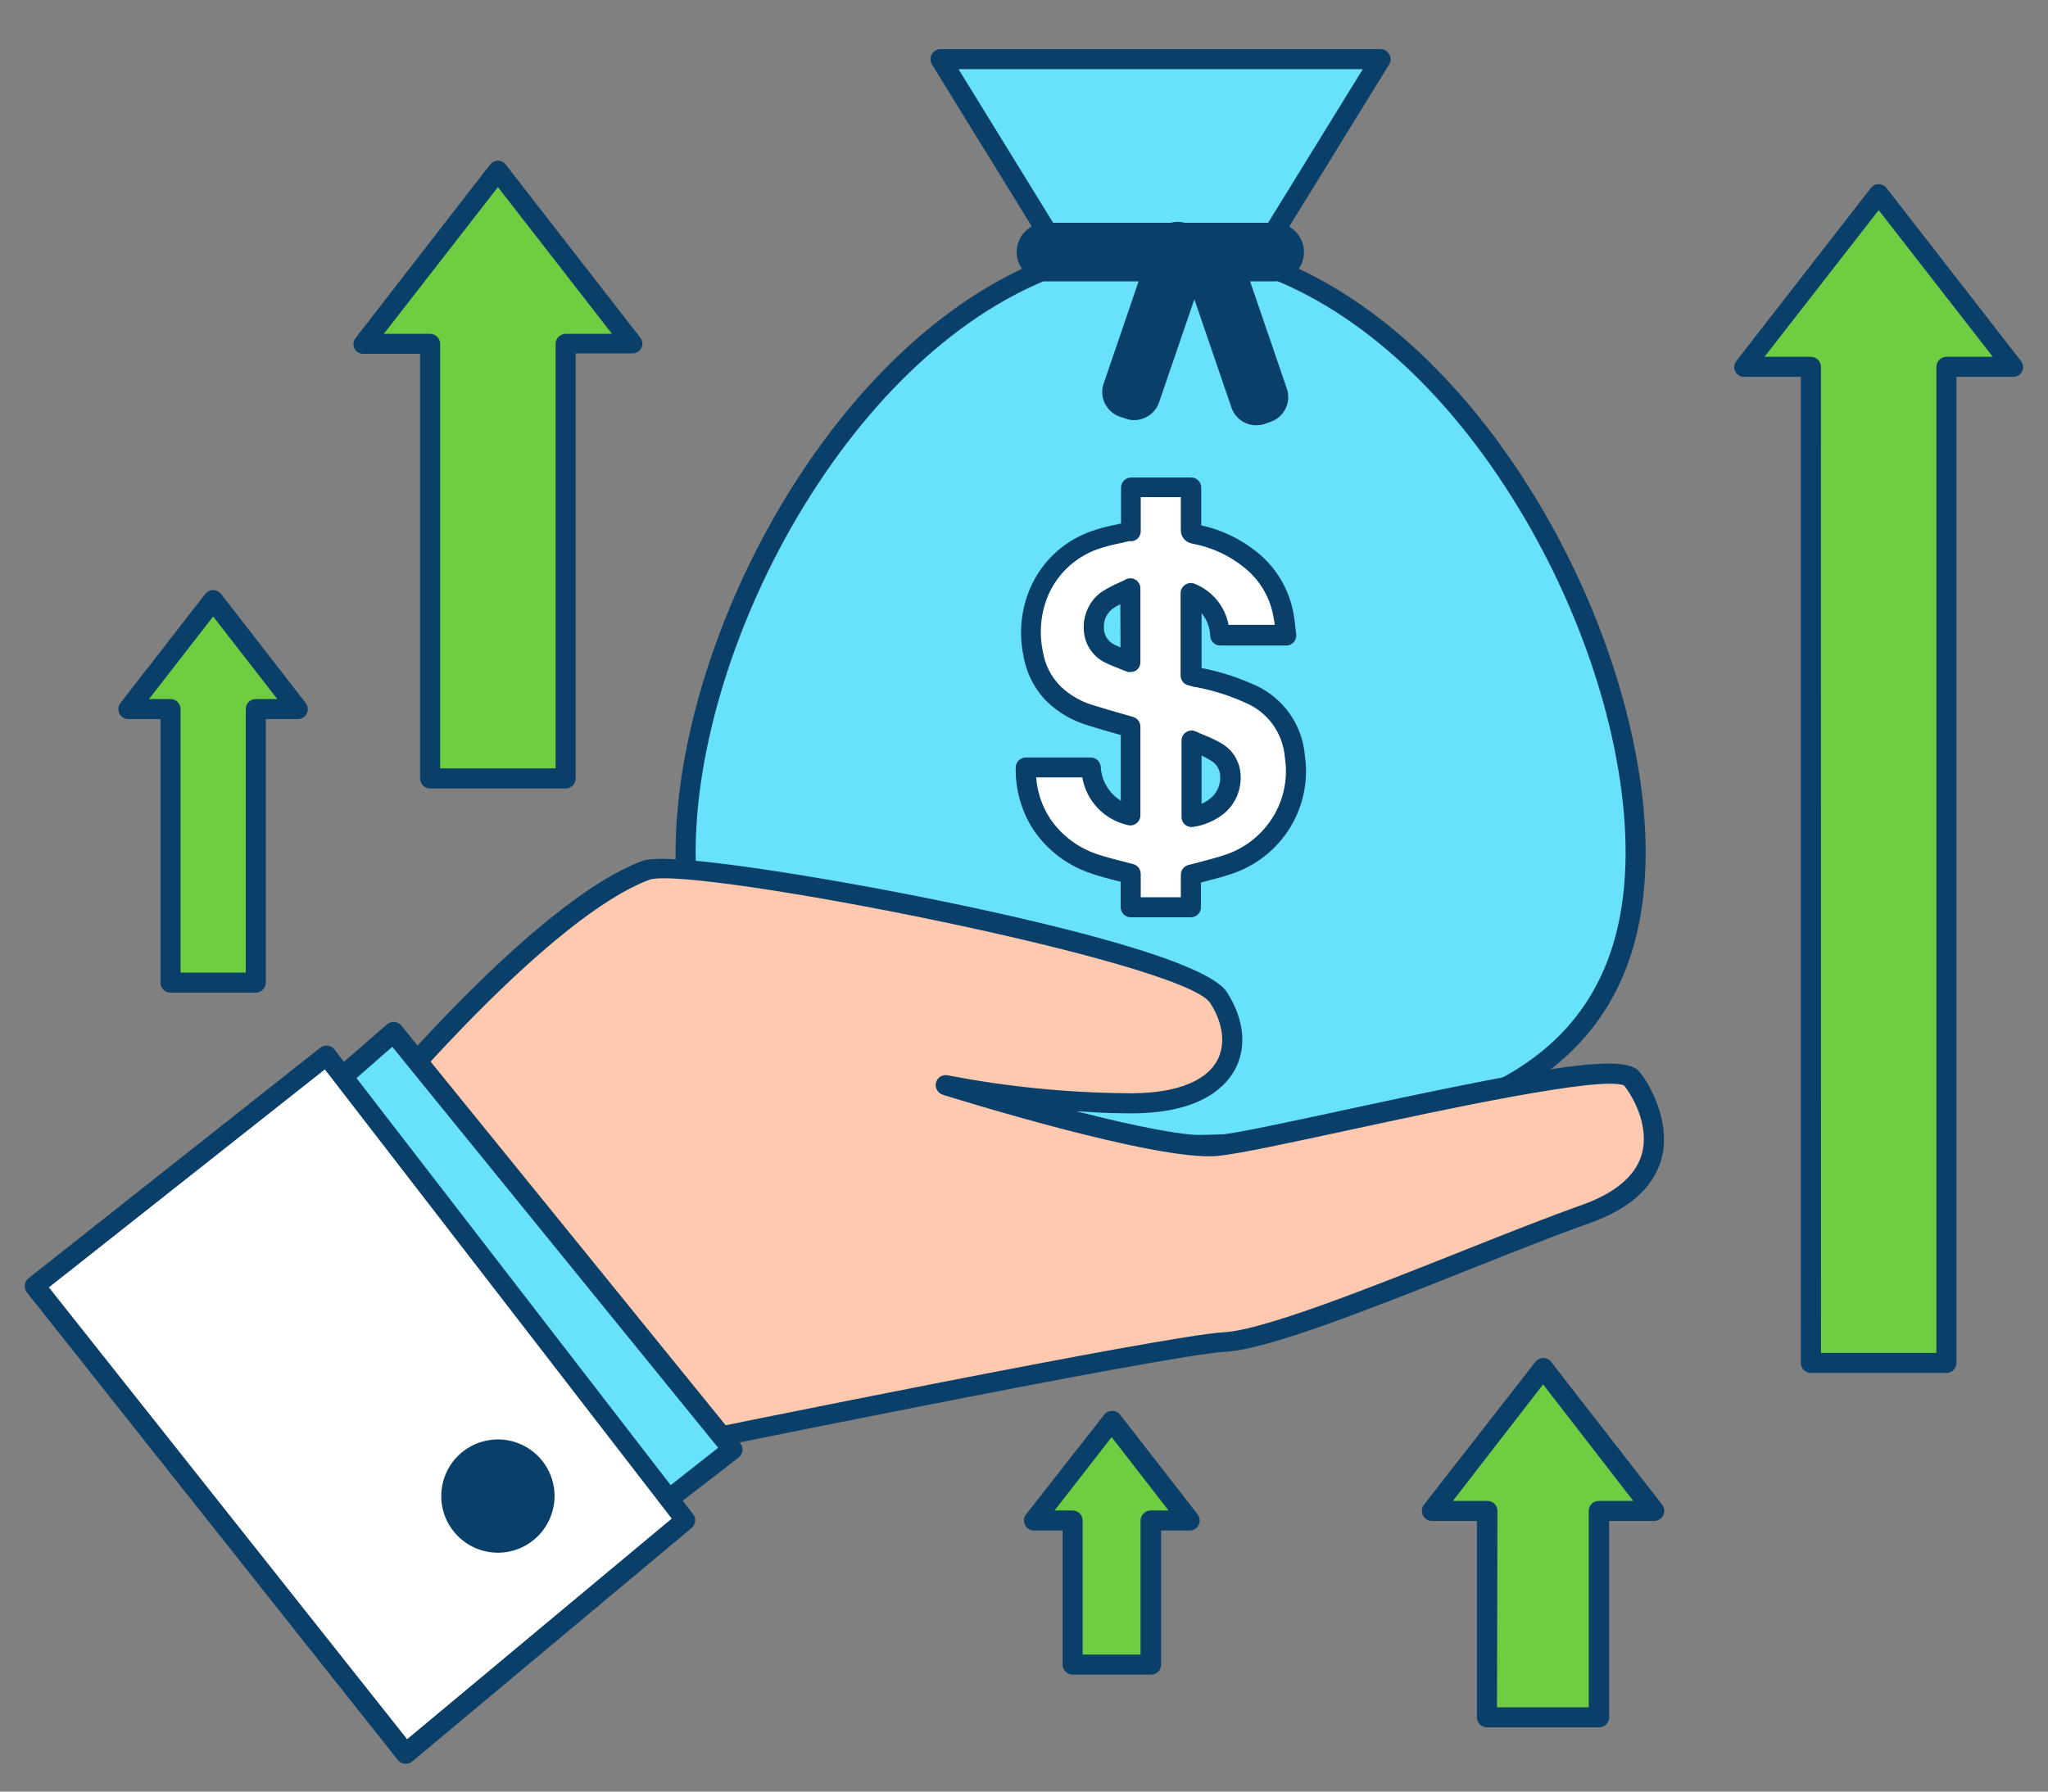 <svg width="24" height="21" viewBox="0 0 24 21" fill="none" xmlns="http://www.w3.org/2000/svg">
<rect x="0" y="0" width="24" height="21" fill="#808080" stroke="none"/>
<path d="M14.713 3.074L16.178 0.694H11.022L12.488 3.074C9.947 3.911 8.034 7.443 8.034 9.992C8.034 12.9 10.527 13.425 13.6 13.425C16.674 13.425 19.167 12.9 19.167 9.992C19.167 7.443 17.253 3.911 14.713 3.074Z" fill="#68E1FD"/>
<path d="M13.6 13.542C11.74 13.542 10.511 13.345 9.612 12.904C8.471 12.344 7.917 11.391 7.917 9.991C7.917 8.712 8.4 7.156 9.209 5.83C10.059 4.434 11.156 3.44 12.311 3.01L10.921 0.755C10.911 0.737 10.905 0.716 10.904 0.696C10.904 0.675 10.909 0.654 10.919 0.636C10.93 0.618 10.945 0.602 10.963 0.592C10.981 0.582 11.002 0.576 11.022 0.576H16.178C16.199 0.576 16.22 0.582 16.238 0.592C16.256 0.603 16.27 0.618 16.28 0.636C16.291 0.654 16.296 0.674 16.296 0.695C16.296 0.715 16.291 0.736 16.28 0.754L14.889 3.011C16.044 3.44 17.142 4.434 17.992 5.831C18.8 7.157 19.285 8.713 19.285 9.993C19.285 13.12 16.41 13.542 13.6 13.542ZM11.233 0.811L12.588 3.012C12.597 3.027 12.603 3.044 12.605 3.062C12.607 3.08 12.604 3.098 12.598 3.114C12.592 3.131 12.582 3.146 12.569 3.159C12.556 3.171 12.541 3.18 12.524 3.186C11.37 3.565 10.263 4.548 9.408 5.952C8.622 7.244 8.152 8.753 8.152 9.991C8.152 12.905 10.77 13.307 13.6 13.307C16.431 13.307 19.05 12.905 19.05 9.991C19.05 8.753 18.58 7.243 17.794 5.952C16.939 4.542 15.832 3.565 14.678 3.186C14.661 3.18 14.645 3.171 14.633 3.159C14.62 3.146 14.61 3.131 14.604 3.114C14.598 3.098 14.595 3.08 14.597 3.062C14.599 3.044 14.605 3.027 14.614 3.012L15.97 0.811H11.233Z" fill="#093F68"/>
<path d="M14.941 2.729H12.257C12.133 2.729 12.032 2.83 12.032 2.955C12.032 3.079 12.133 3.18 12.257 3.18H14.941C15.066 3.18 15.166 3.079 15.166 2.955C15.166 2.83 15.066 2.729 14.941 2.729Z" fill="#093F68"/>
<path d="M14.938 3.298H12.257C12.166 3.298 12.079 3.261 12.015 3.197C11.95 3.133 11.914 3.045 11.914 2.954C11.914 2.863 11.95 2.776 12.015 2.712C12.079 2.647 12.166 2.611 12.257 2.611H14.938C15.028 2.611 15.116 2.647 15.18 2.712C15.244 2.776 15.281 2.863 15.281 2.954C15.281 3.045 15.244 3.133 15.18 3.197C15.116 3.261 15.028 3.298 14.938 3.298ZM12.257 2.846C12.229 2.846 12.201 2.858 12.181 2.878C12.161 2.898 12.149 2.926 12.149 2.954C12.149 2.983 12.161 3.011 12.181 3.031C12.201 3.051 12.229 3.063 12.257 3.063H14.938C14.966 3.063 14.994 3.051 15.014 3.031C15.034 3.011 15.046 2.983 15.046 2.954C15.046 2.926 15.034 2.898 15.014 2.878C14.994 2.858 14.966 2.846 14.938 2.846H12.257Z" fill="#093F68"/>
<path d="M13.472 4.68L14.048 2.996C14.082 2.897 14.029 2.788 13.93 2.754L13.863 2.731C13.764 2.697 13.655 2.75 13.621 2.85L13.045 4.534C13.011 4.634 13.064 4.742 13.164 4.776L13.23 4.799C13.33 4.833 13.438 4.78 13.472 4.68Z" fill="#093F68"/>
<path d="M13.292 4.925C13.258 4.925 13.225 4.919 13.193 4.907L13.124 4.885C13.047 4.858 12.984 4.802 12.948 4.729C12.93 4.692 12.919 4.653 12.917 4.613C12.915 4.572 12.92 4.532 12.934 4.494L13.51 2.809C13.523 2.77 13.543 2.735 13.57 2.704C13.597 2.674 13.629 2.649 13.665 2.631C13.702 2.614 13.741 2.603 13.782 2.601C13.822 2.598 13.863 2.604 13.901 2.617L13.968 2.641C14.006 2.654 14.042 2.674 14.072 2.701C14.102 2.727 14.127 2.76 14.145 2.796C14.163 2.832 14.173 2.872 14.176 2.912C14.178 2.952 14.173 2.993 14.16 3.031L13.583 4.716C13.57 4.754 13.55 4.789 13.523 4.819C13.496 4.85 13.464 4.874 13.428 4.892C13.386 4.913 13.339 4.924 13.292 4.925ZM13.801 2.837C13.79 2.837 13.779 2.839 13.77 2.844C13.761 2.848 13.753 2.854 13.747 2.861C13.741 2.868 13.736 2.876 13.733 2.885L13.156 4.57C13.149 4.588 13.149 4.607 13.156 4.625C13.16 4.634 13.166 4.641 13.173 4.648C13.18 4.654 13.188 4.659 13.197 4.662L13.265 4.685C13.274 4.689 13.284 4.691 13.293 4.691C13.303 4.691 13.312 4.689 13.321 4.685C13.329 4.681 13.337 4.675 13.343 4.668C13.349 4.661 13.354 4.653 13.357 4.644L13.934 2.959C13.937 2.95 13.938 2.941 13.938 2.931C13.937 2.922 13.935 2.912 13.931 2.904C13.927 2.895 13.921 2.888 13.914 2.881C13.907 2.875 13.898 2.87 13.889 2.867L13.821 2.844C13.815 2.841 13.807 2.838 13.8 2.837H13.801Z" fill="#093F68"/>
<path d="M14.966 4.587L14.39 2.903C14.356 2.803 14.248 2.75 14.148 2.784L14.082 2.807C13.982 2.841 13.929 2.949 13.963 3.049L14.539 4.733C14.573 4.833 14.682 4.886 14.781 4.852L14.848 4.829C14.947 4.795 15 4.686 14.966 4.587Z" fill="#093F68"/>
<path d="M14.721 4.985C14.657 4.985 14.595 4.965 14.543 4.928C14.491 4.89 14.451 4.838 14.431 4.777L13.854 3.092C13.828 3.015 13.833 2.931 13.869 2.858C13.905 2.785 13.968 2.729 14.044 2.702L14.113 2.678C14.19 2.652 14.274 2.658 14.347 2.694C14.42 2.73 14.476 2.793 14.503 2.87L15.08 4.555C15.093 4.593 15.098 4.633 15.096 4.674C15.093 4.714 15.083 4.753 15.065 4.79C15.047 4.826 15.022 4.858 14.992 4.885C14.962 4.912 14.926 4.932 14.888 4.945L14.821 4.969C14.789 4.98 14.755 4.985 14.721 4.985ZM14.213 2.897C14.205 2.895 14.197 2.895 14.189 2.897L14.121 2.919C14.103 2.926 14.088 2.939 14.079 2.956C14.071 2.974 14.07 2.994 14.076 3.012L14.653 4.697C14.656 4.706 14.661 4.714 14.667 4.721C14.674 4.729 14.681 4.734 14.69 4.739C14.698 4.743 14.707 4.745 14.717 4.746C14.726 4.746 14.736 4.745 14.745 4.742L14.813 4.718C14.822 4.715 14.83 4.71 14.837 4.704C14.844 4.698 14.85 4.69 14.854 4.682C14.858 4.673 14.861 4.664 14.861 4.654C14.862 4.645 14.861 4.636 14.858 4.627L14.281 2.94C14.276 2.926 14.267 2.914 14.254 2.905C14.242 2.896 14.227 2.891 14.213 2.891V2.897Z" fill="#093F68"/>
<path d="M13.244 10.634V10.244C13.102 10.207 12.963 10.176 12.832 10.127C12.573 10.044 12.35 9.876 12.198 9.651C12.073 9.454 12.01 9.225 12.015 8.992H12.775C12.781 9.124 12.83 9.251 12.915 9.353C13 9.455 13.116 9.526 13.245 9.555V8.523C13.093 8.478 12.941 8.437 12.791 8.389C12.625 8.343 12.473 8.256 12.349 8.138C12.219 8.008 12.132 7.84 12.102 7.658C12.057 7.437 12.074 7.209 12.15 6.997C12.206 6.844 12.294 6.705 12.41 6.591C12.525 6.476 12.665 6.389 12.818 6.335C12.944 6.294 13.072 6.261 13.202 6.235L13.249 6.226V5.71H13.954V5.76C13.954 5.907 13.954 6.055 13.954 6.202C13.954 6.239 13.965 6.25 14 6.258C14.243 6.304 14.471 6.411 14.662 6.568C14.866 6.733 15 6.969 15.04 7.228C15.053 7.299 15.059 7.37 15.068 7.444H14.294C14.292 7.339 14.259 7.236 14.2 7.149C14.14 7.062 14.056 6.994 13.959 6.954V7.922L14.042 7.942C14.251 7.983 14.454 8.048 14.648 8.135C14.794 8.199 14.92 8.3 15.012 8.429C15.105 8.558 15.161 8.71 15.174 8.868C15.218 9.163 15.146 9.464 14.974 9.707C14.832 9.905 14.631 10.054 14.4 10.133C14.257 10.182 14.109 10.215 13.955 10.257V10.634H13.244ZM13.957 8.676V9.567C14.073 9.55 14.181 9.502 14.272 9.429C14.437 9.293 14.496 8.959 14.254 8.807C14.158 8.757 14.059 8.713 13.957 8.676ZM13.241 7.758V6.892C13.148 6.932 13.057 6.978 12.969 7.029C12.772 7.162 12.74 7.527 12.993 7.655C13.07 7.695 13.154 7.722 13.241 7.758Z" fill="white"/>
<path d="M13.955 10.752H13.25C13.219 10.752 13.189 10.739 13.167 10.717C13.145 10.695 13.133 10.666 13.133 10.634V10.335L13.089 10.324C12.993 10.301 12.895 10.275 12.799 10.242C12.515 10.151 12.271 9.967 12.106 9.72C11.968 9.504 11.898 9.252 11.903 8.996C11.903 8.981 11.906 8.966 11.912 8.951C11.918 8.937 11.927 8.924 11.938 8.913C11.949 8.902 11.962 8.894 11.976 8.888C11.99 8.882 12.006 8.879 12.021 8.879H12.781C12.81 8.879 12.838 8.889 12.86 8.908C12.881 8.927 12.895 8.954 12.899 8.982C12.902 9.064 12.926 9.143 12.967 9.213C13.008 9.283 13.065 9.342 13.134 9.385V8.616L13.079 8.6C12.972 8.57 12.866 8.539 12.761 8.506C12.578 8.454 12.409 8.358 12.271 8.226C12.124 8.079 12.027 7.889 11.993 7.684C11.943 7.442 11.961 7.191 12.047 6.959C12.108 6.791 12.206 6.638 12.333 6.512C12.46 6.386 12.614 6.289 12.782 6.229C12.874 6.197 12.968 6.171 13.063 6.153L13.137 6.136V5.715C13.137 5.684 13.15 5.654 13.172 5.632C13.194 5.61 13.224 5.597 13.255 5.597H13.96C13.991 5.597 14.021 5.61 14.043 5.632C14.065 5.654 14.077 5.684 14.077 5.715V5.885C14.077 5.976 14.077 6.067 14.077 6.158C14.322 6.211 14.55 6.323 14.743 6.482C14.967 6.666 15.116 6.926 15.162 7.213C15.171 7.263 15.176 7.314 15.182 7.367L15.19 7.435C15.192 7.452 15.191 7.468 15.185 7.484C15.18 7.5 15.172 7.515 15.161 7.528C15.149 7.54 15.136 7.55 15.121 7.557C15.105 7.563 15.089 7.567 15.072 7.566H14.299C14.269 7.567 14.241 7.555 14.219 7.535C14.197 7.514 14.184 7.486 14.182 7.456C14.18 7.357 14.144 7.263 14.081 7.187V7.83C14.296 7.872 14.505 7.939 14.704 8.029C14.866 8.101 15.007 8.216 15.11 8.36C15.213 8.505 15.276 8.675 15.291 8.852C15.335 9.147 15.274 9.447 15.118 9.701C14.962 9.955 14.722 10.146 14.439 10.241C14.337 10.276 14.231 10.304 14.129 10.33L14.074 10.344V10.632C14.074 10.648 14.071 10.663 14.065 10.678C14.06 10.693 14.051 10.706 14.04 10.717C14.029 10.728 14.015 10.737 14.001 10.743C13.986 10.749 13.971 10.752 13.955 10.752ZM13.368 10.517H13.838V10.257C13.837 10.231 13.845 10.205 13.86 10.184C13.876 10.162 13.898 10.147 13.923 10.14L14.069 10.102C14.171 10.075 14.268 10.05 14.362 10.018C14.57 9.948 14.751 9.814 14.879 9.634C15.035 9.416 15.099 9.144 15.057 8.879C15.047 8.741 14.998 8.608 14.918 8.495C14.837 8.382 14.726 8.293 14.599 8.239C14.411 8.153 14.214 8.091 14.011 8.053C13.99 8.053 13.969 8.044 13.95 8.039L13.926 8.033C13.899 8.027 13.876 8.012 13.86 7.99C13.843 7.969 13.835 7.942 13.835 7.915V6.952C13.835 6.932 13.841 6.913 13.85 6.896C13.86 6.878 13.874 6.864 13.89 6.853C13.908 6.842 13.928 6.835 13.948 6.834C13.969 6.833 13.989 6.837 14.008 6.846C14.107 6.887 14.195 6.953 14.263 7.036C14.331 7.12 14.377 7.219 14.397 7.324H14.937C14.937 7.299 14.93 7.272 14.926 7.246C14.89 7.015 14.77 6.805 14.588 6.658C14.412 6.513 14.202 6.415 13.977 6.373C13.937 6.367 13.899 6.347 13.873 6.315C13.847 6.283 13.835 6.242 13.838 6.201C13.838 6.094 13.838 5.987 13.838 5.88V5.827H13.368V6.226C13.368 6.253 13.359 6.28 13.341 6.302C13.324 6.323 13.3 6.338 13.272 6.343H13.255H13.232L13.109 6.371C13.025 6.388 12.941 6.41 12.86 6.438C12.723 6.487 12.598 6.566 12.495 6.668C12.391 6.771 12.312 6.895 12.262 7.032C12.193 7.224 12.178 7.432 12.22 7.632C12.244 7.79 12.319 7.936 12.432 8.048C12.544 8.154 12.679 8.23 12.827 8.271C12.931 8.304 13.034 8.334 13.139 8.363L13.28 8.404C13.305 8.412 13.327 8.427 13.342 8.448C13.357 8.47 13.365 8.496 13.364 8.522V9.553C13.365 9.572 13.361 9.59 13.353 9.607C13.346 9.623 13.334 9.638 13.32 9.649C13.305 9.661 13.288 9.669 13.27 9.673C13.252 9.676 13.234 9.676 13.216 9.671C13.082 9.641 12.959 9.572 12.864 9.472C12.77 9.373 12.706 9.247 12.683 9.112H12.143C12.155 9.281 12.21 9.446 12.302 9.589C12.438 9.793 12.641 9.945 12.875 10.018C12.962 10.047 13.052 10.07 13.147 10.094L13.281 10.129C13.306 10.136 13.329 10.151 13.345 10.173C13.36 10.194 13.368 10.22 13.368 10.247V10.517ZM13.963 9.694C13.932 9.694 13.902 9.682 13.88 9.66C13.858 9.638 13.846 9.608 13.846 9.577V8.68C13.846 8.661 13.851 8.641 13.86 8.624C13.87 8.607 13.883 8.592 13.9 8.582C13.916 8.571 13.935 8.565 13.955 8.563C13.974 8.562 13.994 8.565 14.011 8.573L14.107 8.615C14.181 8.643 14.252 8.677 14.32 8.717C14.384 8.755 14.437 8.807 14.474 8.871C14.512 8.934 14.534 9.005 14.538 9.079C14.544 9.163 14.53 9.247 14.498 9.326C14.466 9.404 14.416 9.473 14.352 9.529C14.246 9.616 14.118 9.673 13.982 9.693L13.963 9.694ZM14.081 8.858V9.422C14.123 9.403 14.163 9.377 14.198 9.347C14.233 9.315 14.26 9.276 14.277 9.232C14.295 9.189 14.302 9.142 14.299 9.095C14.298 9.059 14.288 9.024 14.269 8.993C14.251 8.962 14.225 8.936 14.194 8.918C14.156 8.893 14.116 8.872 14.075 8.853L14.081 8.858ZM13.247 7.88C13.231 7.88 13.216 7.877 13.202 7.871L13.122 7.839C13.064 7.817 13.005 7.793 12.946 7.764C12.875 7.728 12.815 7.674 12.772 7.607C12.729 7.54 12.704 7.463 12.701 7.383C12.695 7.297 12.711 7.211 12.748 7.133C12.784 7.054 12.84 6.987 12.911 6.937C12.973 6.898 13.038 6.863 13.106 6.833C13.135 6.821 13.165 6.807 13.194 6.791C13.212 6.782 13.232 6.778 13.252 6.779C13.272 6.779 13.291 6.785 13.309 6.796C13.326 6.807 13.34 6.822 13.349 6.839C13.359 6.857 13.364 6.877 13.364 6.897V7.763C13.364 7.782 13.359 7.801 13.35 7.818C13.341 7.835 13.328 7.849 13.312 7.86C13.291 7.873 13.266 7.878 13.241 7.875L13.247 7.88ZM13.129 7.082C13.098 7.097 13.069 7.114 13.041 7.133C13.005 7.16 12.977 7.196 12.958 7.237C12.94 7.278 12.933 7.323 12.936 7.368C12.938 7.407 12.949 7.444 12.97 7.477C12.99 7.509 13.02 7.536 13.054 7.554C13.079 7.566 13.104 7.577 13.131 7.589L13.129 7.082Z" fill="#093F68"/>
<path d="M4.114 13.327C4.114 13.327 6.251 10.691 7.568 10.202C8.023 10.033 13.913 11.113 14.281 11.694C14.648 12.276 14.413 12.961 13.171 12.931C12.47 12.921 11.772 12.848 11.083 12.713C11.083 12.713 13.551 13.487 14.256 13.425C14.961 13.363 18.885 12.336 19.123 12.639C19.36 12.942 19.757 13.814 18.582 14.229C17.407 14.643 15.05 15.691 14.352 15.728C13.654 15.764 7.668 16.991 7.668 16.991L4.114 13.327Z" fill="#FFC9B0"/>
<path d="M7.662 17.109C7.646 17.108 7.63 17.105 7.616 17.099C7.601 17.093 7.588 17.084 7.577 17.072L4.031 13.41C4.011 13.389 3.999 13.362 3.998 13.333C3.997 13.304 4.006 13.276 4.024 13.253C4.112 13.145 6.195 10.586 7.528 10.091C7.837 9.974 9.81 10.312 10.98 10.551C12.15 10.789 14.136 11.245 14.38 11.632C14.583 11.951 14.616 12.286 14.464 12.551C14.329 12.786 13.994 13.07 13.171 13.049C12.975 13.049 12.788 13.036 12.613 13.025C13.258 13.191 13.936 13.336 14.247 13.307C14.482 13.287 15.069 13.158 15.768 13.008C18.163 12.491 19.044 12.346 19.216 12.566C19.387 12.786 19.578 13.213 19.467 13.595C19.371 13.925 19.086 14.176 18.622 14.339C18.25 14.47 17.758 14.666 17.237 14.873C16.062 15.342 14.854 15.82 14.356 15.845C13.671 15.881 7.749 17.093 7.689 17.106L7.662 17.109ZM4.272 13.327L7.702 16.869C8.379 16.73 13.668 15.652 14.341 15.616C14.8 15.593 16.047 15.097 17.146 14.66C17.669 14.452 18.164 14.256 18.54 14.123C18.916 13.99 19.164 13.788 19.238 13.535C19.323 13.244 19.182 12.918 19.034 12.725C18.79 12.601 16.856 13.02 15.814 13.245C15.109 13.397 14.509 13.527 14.264 13.55C13.543 13.613 11.149 12.863 11.048 12.832C11.019 12.823 10.995 12.803 10.98 12.776C10.965 12.749 10.961 12.718 10.969 12.689C10.977 12.659 10.996 12.634 11.022 12.618C11.048 12.603 11.08 12.598 11.109 12.605C11.79 12.736 12.482 12.806 13.175 12.814C13.727 12.827 14.115 12.696 14.261 12.436C14.365 12.249 14.338 12.002 14.183 11.758C13.871 11.264 8.073 10.142 7.61 10.312C6.465 10.742 4.641 12.879 4.272 13.327Z" fill="#093F68"/>
<path d="M3.491 13.071L4.614 12.096L8.583 16.991L7.389 17.914L3.491 13.071Z" fill="#68E1FD"/>
<path d="M7.389 18.027C7.372 18.027 7.354 18.023 7.338 18.015C7.322 18.008 7.309 17.997 7.298 17.983L3.399 13.145C3.38 13.122 3.371 13.091 3.373 13.061C3.376 13.031 3.39 13.003 3.413 12.983L4.536 12.007C4.548 11.996 4.562 11.989 4.577 11.984C4.592 11.979 4.608 11.977 4.623 11.979C4.639 11.98 4.654 11.985 4.668 11.992C4.682 11.999 4.694 12.01 4.704 12.022L8.675 16.917C8.685 16.929 8.692 16.943 8.696 16.958C8.701 16.973 8.702 16.988 8.701 17.004C8.699 17.02 8.694 17.035 8.686 17.048C8.679 17.062 8.668 17.074 8.656 17.084L7.461 18.007C7.44 18.022 7.415 18.029 7.389 18.027ZM3.657 13.092L7.417 17.757L8.416 16.97L4.597 12.27L3.657 13.092Z" fill="#093F68"/>
<path d="M8.034 17.819L3.827 12.37L0.407 15.075L4.754 20.556L8.034 17.819Z" fill="white"/>
<path d="M4.754 20.673H4.742C4.726 20.672 4.711 20.667 4.698 20.66C4.684 20.652 4.672 20.642 4.662 20.63L0.315 15.149C0.295 15.124 0.287 15.093 0.29 15.062C0.294 15.031 0.309 15.003 0.333 14.984L3.753 12.281C3.765 12.272 3.779 12.264 3.794 12.26C3.809 12.256 3.825 12.255 3.841 12.257C3.856 12.259 3.871 12.264 3.885 12.271C3.898 12.279 3.91 12.289 3.919 12.302L8.122 17.748C8.141 17.772 8.15 17.802 8.146 17.832C8.143 17.863 8.128 17.89 8.105 17.91L4.832 20.646C4.81 20.665 4.782 20.674 4.754 20.673ZM0.573 15.09L4.771 20.386L7.872 17.8L3.807 12.535L0.573 15.09Z" fill="#093F68"/>
<path d="M5.835 18.082C6.136 18.082 6.381 17.838 6.381 17.536C6.381 17.234 6.136 16.99 5.835 16.99C5.533 16.99 5.288 17.234 5.288 17.536C5.288 17.838 5.533 18.082 5.835 18.082Z" fill="#093F68"/>
<path d="M5.835 18.2C5.703 18.2 5.575 18.161 5.466 18.088C5.357 18.015 5.272 17.911 5.221 17.79C5.171 17.669 5.158 17.535 5.184 17.406C5.209 17.278 5.272 17.159 5.365 17.067C5.458 16.974 5.576 16.91 5.705 16.885C5.834 16.859 5.968 16.872 6.089 16.923C6.21 16.973 6.314 17.058 6.387 17.167C6.46 17.276 6.499 17.405 6.499 17.536C6.498 17.712 6.428 17.881 6.304 18.005C6.179 18.13 6.011 18.2 5.835 18.2ZM5.835 17.108C5.75 17.108 5.667 17.133 5.596 17.181C5.526 17.228 5.471 17.295 5.438 17.373C5.406 17.452 5.398 17.538 5.414 17.621C5.431 17.704 5.472 17.781 5.532 17.841C5.592 17.901 5.669 17.942 5.752 17.958C5.835 17.974 5.921 17.966 6 17.933C6.078 17.9 6.145 17.845 6.192 17.774C6.239 17.704 6.264 17.621 6.264 17.536C6.263 17.422 6.218 17.314 6.138 17.233C6.057 17.153 5.948 17.108 5.835 17.108Z" fill="#093F68"/>
<path d="M5.835 2.001L4.258 4.031H5.04V9.123H6.629V4.031H7.412L5.835 2.001Z" fill="#70CC40"/>
<path d="M6.629 9.242H5.04C5.009 9.242 4.979 9.229 4.957 9.207C4.935 9.185 4.923 9.155 4.923 9.124V4.148H4.258C4.236 4.148 4.214 4.142 4.196 4.13C4.177 4.119 4.162 4.102 4.152 4.082C4.144 4.063 4.14 4.042 4.143 4.022C4.145 4.001 4.153 3.982 4.165 3.965L5.742 1.93C5.753 1.916 5.767 1.904 5.783 1.896C5.799 1.888 5.817 1.884 5.835 1.884C5.853 1.884 5.87 1.888 5.886 1.896C5.902 1.904 5.917 1.916 5.927 1.93L7.504 3.959C7.517 3.976 7.524 3.995 7.527 4.016C7.529 4.037 7.526 4.057 7.517 4.076C7.508 4.096 7.493 4.113 7.474 4.125C7.455 4.136 7.434 4.142 7.412 4.142H6.746V9.118C6.747 9.134 6.745 9.15 6.739 9.165C6.734 9.18 6.725 9.194 6.714 9.205C6.703 9.217 6.69 9.226 6.675 9.232C6.661 9.239 6.645 9.242 6.629 9.242ZM5.158 9.007H6.511V4.031C6.511 3.999 6.524 3.97 6.546 3.948C6.568 3.926 6.598 3.913 6.629 3.913H7.172L5.835 2.193L4.498 3.913H5.04C5.072 3.913 5.101 3.926 5.123 3.948C5.145 3.97 5.158 3.999 5.158 4.031V9.007Z" fill="#093F68"/>
<path d="M18.081 16.037L16.78 17.71H17.425V20.129H18.735V17.71H19.381L18.081 16.037Z" fill="#70CC40"/>
<path d="M18.735 20.247H17.425C17.394 20.247 17.364 20.234 17.342 20.212C17.32 20.19 17.308 20.16 17.308 20.129V17.828H16.78C16.758 17.828 16.736 17.821 16.718 17.81C16.699 17.798 16.684 17.781 16.674 17.762C16.665 17.742 16.661 17.72 16.663 17.698C16.665 17.676 16.674 17.656 16.687 17.638L17.992 15.964C18.003 15.95 18.017 15.938 18.034 15.93C18.05 15.923 18.067 15.918 18.085 15.918C18.103 15.918 18.121 15.923 18.137 15.93C18.153 15.938 18.167 15.95 18.178 15.964L19.479 17.638C19.492 17.656 19.5 17.677 19.502 17.698C19.504 17.72 19.5 17.742 19.491 17.762C19.481 17.781 19.466 17.798 19.448 17.809C19.429 17.821 19.408 17.827 19.386 17.828H18.857V20.129C18.857 20.145 18.854 20.161 18.848 20.175C18.842 20.19 18.833 20.203 18.821 20.214C18.81 20.225 18.796 20.234 18.782 20.239C18.767 20.245 18.751 20.247 18.735 20.247ZM17.543 20.012H18.618V17.71C18.618 17.679 18.63 17.649 18.652 17.627C18.674 17.605 18.704 17.593 18.735 17.593H19.14L18.083 16.227L17.026 17.593H17.431C17.462 17.593 17.492 17.605 17.514 17.627C17.536 17.649 17.548 17.679 17.548 17.71L17.543 20.012Z" fill="#093F68"/>
<path d="M13.027 16.654L12.119 17.823H12.57V19.511H13.484V17.823H13.935L13.027 16.654Z" fill="#70CC40"/>
<path d="M13.484 19.629H12.57C12.539 19.629 12.509 19.616 12.487 19.594C12.465 19.572 12.452 19.543 12.452 19.511V17.94H12.117C12.095 17.941 12.074 17.934 12.055 17.923C12.036 17.911 12.021 17.894 12.011 17.874C12.002 17.855 11.998 17.832 12 17.81C12.002 17.788 12.011 17.767 12.025 17.75L12.94 16.582C12.951 16.568 12.965 16.556 12.981 16.549C12.997 16.541 13.015 16.537 13.033 16.537C13.051 16.537 13.068 16.541 13.084 16.549C13.101 16.556 13.115 16.568 13.126 16.582L14.034 17.75C14.047 17.767 14.056 17.788 14.058 17.81C14.061 17.832 14.057 17.855 14.047 17.875C14.037 17.894 14.022 17.911 14.003 17.923C13.985 17.934 13.963 17.94 13.941 17.94H13.607V19.511C13.607 19.527 13.604 19.543 13.598 19.558C13.592 19.572 13.582 19.586 13.571 19.597C13.559 19.608 13.546 19.616 13.531 19.622C13.516 19.627 13.5 19.63 13.484 19.629ZM12.687 19.394H13.366V17.823C13.366 17.792 13.379 17.762 13.401 17.74C13.423 17.718 13.453 17.705 13.484 17.705H13.694L13.027 16.845L12.358 17.705H12.57C12.601 17.705 12.631 17.718 12.653 17.74C12.675 17.762 12.687 17.792 12.687 17.823V19.394Z" fill="#093F68"/>
<path d="M2.498 7.034L1.505 8.311H1.998V11.518H2.997V8.311H3.491L2.498 7.034Z" fill="#70CC40"/>
<path d="M2.997 11.635H1.998C1.967 11.635 1.937 11.623 1.915 11.601C1.893 11.579 1.881 11.549 1.881 11.518V8.429H1.505C1.483 8.429 1.461 8.423 1.443 8.411C1.424 8.399 1.409 8.383 1.399 8.363C1.39 8.343 1.386 8.321 1.388 8.3C1.39 8.278 1.399 8.257 1.412 8.24L2.405 6.962C2.416 6.948 2.43 6.937 2.446 6.929C2.462 6.921 2.48 6.917 2.498 6.917C2.516 6.917 2.533 6.921 2.549 6.929C2.566 6.937 2.58 6.948 2.591 6.962L3.582 8.24C3.596 8.257 3.604 8.278 3.606 8.3C3.609 8.321 3.605 8.343 3.595 8.363C3.586 8.383 3.571 8.399 3.552 8.411C3.534 8.422 3.512 8.429 3.491 8.429H3.115V11.518C3.115 11.549 3.102 11.579 3.08 11.601C3.058 11.623 3.028 11.635 2.997 11.635ZM2.116 11.4H2.88V8.311C2.88 8.28 2.892 8.25 2.914 8.228C2.936 8.206 2.966 8.194 2.997 8.194H3.25L2.498 7.226L1.746 8.194H1.998C2.03 8.194 2.059 8.206 2.081 8.228C2.103 8.25 2.116 8.28 2.116 8.311V11.4Z" fill="#093F68"/>
<path d="M22.016 2.271L20.439 4.3H21.221V15.976H22.81V4.3H23.593L22.016 2.271Z" fill="#70CC40"/>
<path d="M22.81 16.093H21.221C21.19 16.093 21.16 16.081 21.138 16.059C21.116 16.037 21.104 16.007 21.104 15.976V4.417H20.439C20.417 4.417 20.395 4.411 20.377 4.399C20.358 4.388 20.343 4.371 20.333 4.351C20.325 4.332 20.321 4.312 20.324 4.291C20.326 4.27 20.334 4.251 20.346 4.234L21.923 2.205C21.934 2.19 21.948 2.179 21.964 2.171C21.98 2.163 21.998 2.159 22.016 2.159C22.034 2.159 22.051 2.163 22.067 2.171C22.084 2.179 22.098 2.19 22.108 2.205L23.685 4.234C23.698 4.251 23.705 4.27 23.708 4.291C23.71 4.312 23.707 4.332 23.698 4.351C23.689 4.371 23.674 4.388 23.655 4.399C23.636 4.411 23.615 4.417 23.593 4.417H22.927V15.976C22.927 16.007 22.915 16.037 22.893 16.059C22.871 16.081 22.841 16.093 22.81 16.093ZM21.34 15.858H22.692V4.3C22.692 4.269 22.705 4.239 22.727 4.217C22.749 4.195 22.779 4.182 22.81 4.182H23.353L22.016 2.463L20.678 4.182H21.221C21.253 4.182 21.282 4.195 21.305 4.217C21.326 4.239 21.339 4.269 21.339 4.3L21.34 15.858Z" fill="#093F68"/>
</svg>
